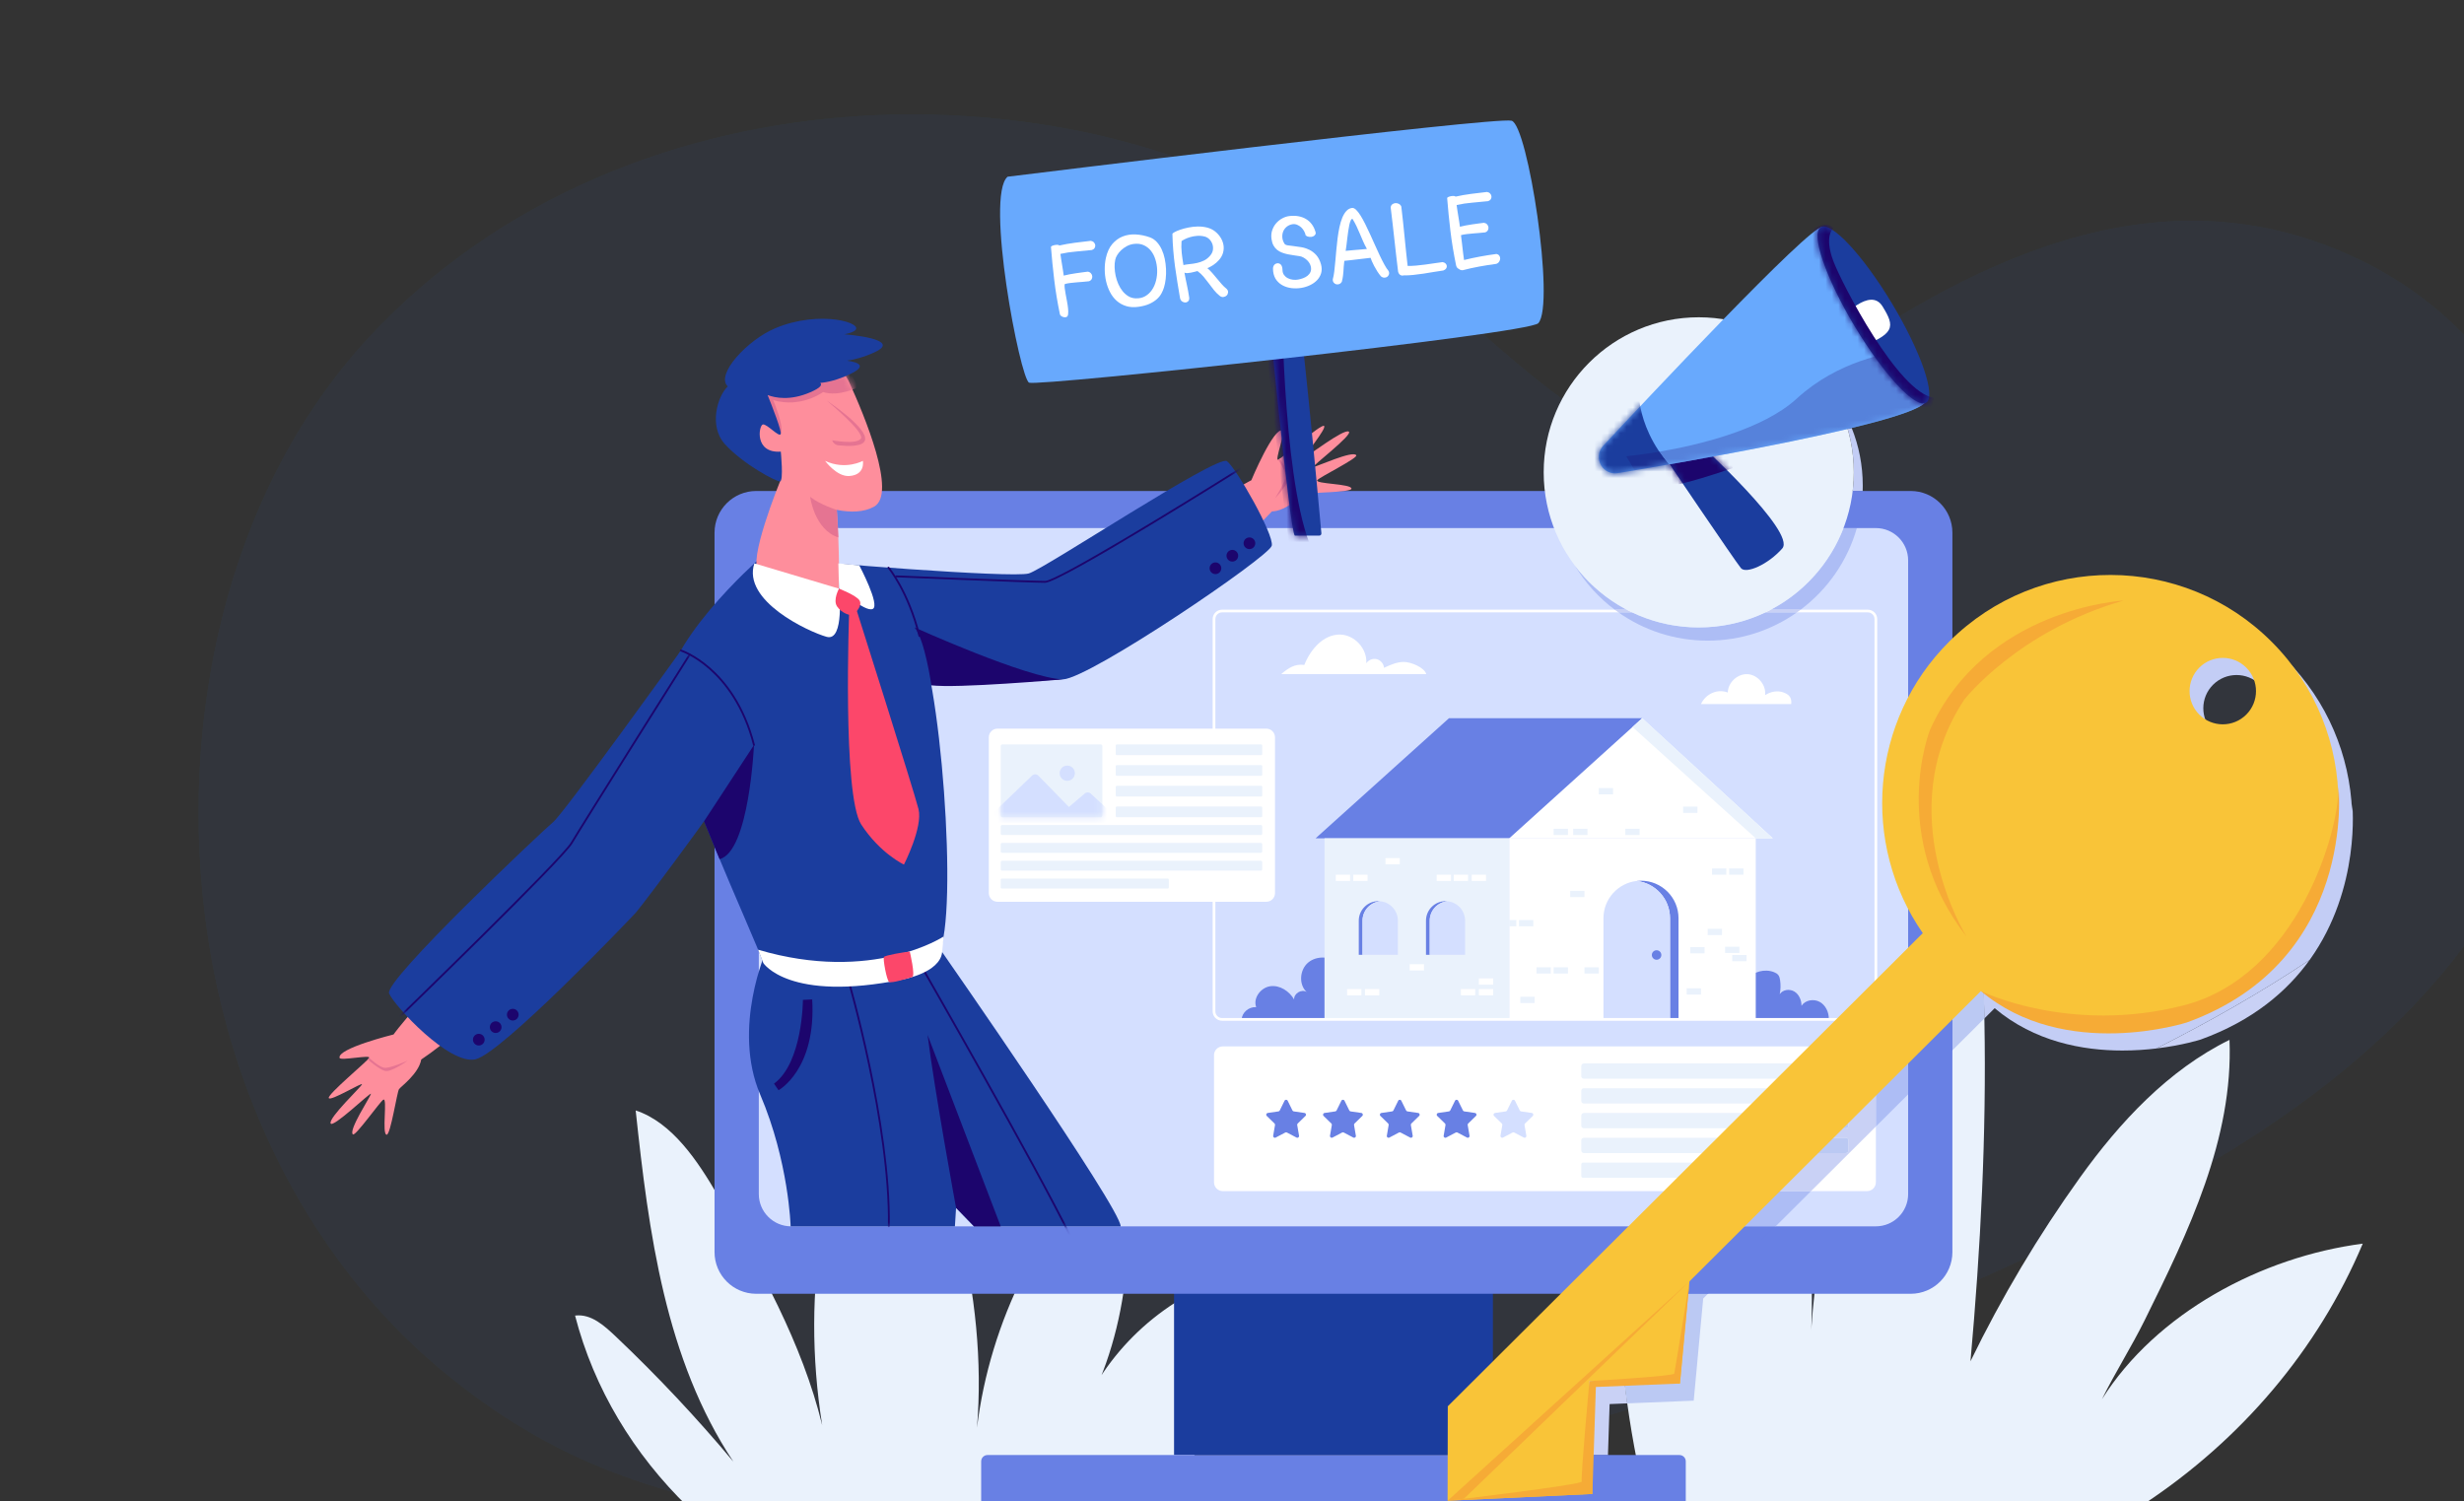 <svg width="384" height="234" viewBox="0 0 384 234" fill="none" xmlns="http://www.w3.org/2000/svg">
<rect x="0" y="0" width="384" height="234" fill="#333333" stroke="none"/>
<g clip-path="url(#clip0_3426_135087)">
<g opacity="0.05">
<path d="M134.815 18.04C105.862 19.659 77.594 30.925 57.517 52.561C32.548 79.466 26.057 121.397 34.398 156.206C39.623 178.011 51.013 198.478 68.239 213.048C75.865 219.498 84.408 224.948 93.682 228.702C130.966 243.797 177.635 237.917 215.801 229.538C249.281 222.187 282.055 211.494 313.224 197.196C342.376 183.824 371.982 167.917 389.256 139.722C410.292 105.387 404.332 54.755 363.453 38.607C332.751 26.479 303.645 42.766 279.232 60.532C274.624 63.887 269.992 67.502 264.49 68.993C250.03 72.913 232.148 51.408 221.157 43.962C205.119 33.1 187.636 24.412 168.555 20.508C157.501 18.247 146.106 17.41 134.815 18.04Z" fill="#10C4D2"/>
<path d="M134.815 18.04C105.862 19.659 77.594 30.925 57.517 52.561C32.548 79.466 26.057 121.397 34.398 156.206C39.623 178.011 51.013 198.478 68.239 213.048C75.865 219.498 84.408 224.948 93.682 228.702C130.966 243.797 177.635 237.917 215.801 229.538C249.281 222.187 282.055 211.494 313.224 197.196C342.376 183.824 371.982 167.917 389.256 139.722C410.292 105.387 404.332 54.755 363.453 38.607C332.751 26.479 303.645 42.766 279.232 60.532C274.624 63.887 269.992 67.502 264.49 68.993C250.03 72.913 232.148 51.408 221.157 43.962C205.119 33.1 187.636 24.412 168.555 20.508C157.501 18.247 146.106 17.41 134.815 18.04Z" fill="#196CCD"/>
<path d="M134.815 18.04C105.862 19.659 77.594 30.925 57.517 52.561C32.548 79.466 26.057 121.397 34.398 156.206C39.623 178.011 51.013 198.478 68.239 213.048C75.865 219.498 84.408 224.948 93.682 228.702C130.966 243.797 177.635 237.917 215.801 229.538C249.281 222.187 282.055 211.494 313.224 197.196C342.376 183.824 371.982 167.917 389.256 139.722C410.292 105.387 404.332 54.755 363.453 38.607C332.751 26.479 303.645 42.766 279.232 60.532C274.624 63.887 269.992 67.502 264.49 68.993C250.03 72.913 232.148 51.408 221.157 43.962C205.119 33.1 187.636 24.412 168.555 20.508C157.501 18.247 146.106 17.41 134.815 18.04Z" fill="#1059E7"/>
</g>
<path d="M107.222 234.855C98.765 226.628 92.574 216.458 89.619 205.035C92.143 204.72 94.194 206.617 96.04 208.368C102.494 214.49 108.594 220.985 114.298 227.811C103.68 211.825 101.101 192.149 99.068 173.065C104.757 174.927 108.778 181.012 111.788 186.186C118.427 197.6 125 209.283 128.133 222.11C124.743 200.834 128.354 180.736 138.015 161.479C147.76 179.778 153.966 201.851 152.258 222.512C154.284 206 162.212 189.916 174.437 178.634C177.505 193.076 175.431 210.065 167.526 222.534C171.521 211.609 179.932 203.26 190.824 199.178C191.823 210.522 188.692 226.513 180.939 234.855H107.222Z" fill="#EAF2FC"/>
<path d="M256.588 234.373H334.169C349.206 224.419 361.218 210.443 368.22 193.825C352.467 195.867 336.027 204.632 327.57 218.081C329.702 213.777 332.116 210.036 334.248 205.733C341.075 191.955 348.07 177.43 347.454 162.066C337.919 166.748 330.349 174.882 324.157 183.514C317.669 192.555 311.953 202.15 307.087 212.158C308.668 194.516 309.588 176.845 309.259 159.135C309.147 153.106 308.907 146.976 306.978 141.262C291.645 161.079 282.858 186.196 282.092 211.24C283.547 188.114 279.239 165.583 269.292 144.654C266.037 150.28 262.72 157.026 259.988 162.924C249.892 184.725 250.908 211.029 256.588 234.373Z" fill="#EAF2FC"/>
<path d="M182.969 226.77H232.662V191.127H182.969V226.77Z" fill="#1B3D9E"/>
<path d="M297.766 201.639H117.861C114.269 201.639 111.356 198.727 111.356 195.134V83.025C111.356 79.433 114.269 76.52 117.861 76.52H297.766C301.359 76.52 304.271 79.433 304.271 83.025V195.134C304.271 198.727 301.359 201.639 297.766 201.639Z" fill="#6880E4"/>
<path d="M292.339 191.125H123.288C120.508 191.125 118.255 188.871 118.255 186.091V87.335C118.255 84.555 120.508 82.301 123.288 82.301H292.339C295.119 82.301 297.372 84.555 297.372 87.335V186.091C297.372 188.871 295.119 191.125 292.339 191.125Z" fill="#D4DFFF"/>
<path d="M261.736 234.855H153.892C153.35 234.855 152.91 234.416 152.91 233.873V227.751C152.91 227.209 153.35 226.769 153.892 226.769H261.736C262.278 226.769 262.718 227.209 262.718 227.751V233.873C262.718 234.416 262.278 234.855 261.736 234.855Z" fill="#6880E4"/>
<path d="M290.971 185.637H190.566C189.81 185.637 189.196 185.023 189.196 184.267V164.455C189.196 163.697 189.81 163.084 190.566 163.084H290.971C291.729 163.084 292.342 163.697 292.342 164.455V184.267C292.342 185.023 291.729 185.637 290.971 185.637Z" fill="white"/>
<path d="M279.15 109.73H265.088C265.81 108.148 267.645 107.297 269.267 107.93C269.296 106.351 270.816 104.961 272.391 105.073C273.966 105.185 275.274 106.777 275.08 108.343C275.911 107.791 276.996 107.571 277.934 107.915C278.871 108.261 279.247 108.737 279.15 109.73Z" fill="white"/>
<path d="M222.275 105.066H199.654C200.822 104.093 201.765 103.442 203.272 103.63C204.222 101.219 206.243 98.867 208.833 98.897C211.098 98.924 213.1 101.112 212.927 103.371C213.268 102.847 213.957 102.578 214.561 102.733C215.167 102.888 215.643 103.454 215.692 104.076C216.677 103.623 217.704 103.16 218.789 103.164C219.875 103.169 221.997 104.018 222.275 105.066Z" fill="white"/>
<path d="M287.662 168.123H246.833C246.611 168.123 246.434 167.944 246.434 167.724V166.137C246.434 165.917 246.611 165.738 246.833 165.738H287.662C287.882 165.738 288.062 165.917 288.062 166.137V167.724C288.062 167.944 287.882 168.123 287.662 168.123Z" fill="#EAF2FC"/>
<path d="M287.662 171.984H246.833C246.611 171.984 246.434 171.806 246.434 171.585V169.998C246.434 169.778 246.611 169.6 246.833 169.6H287.662C287.882 169.6 288.062 169.778 288.062 169.998V171.585C288.062 171.806 287.882 171.984 287.662 171.984Z" fill="#EAF2FC"/>
<path d="M287.662 175.844H246.833C246.611 175.844 246.434 175.666 246.434 175.446V173.859C246.434 173.638 246.611 173.46 246.833 173.46H287.662C287.882 173.46 288.062 173.638 288.062 173.859V175.446C288.062 175.666 287.882 175.844 287.662 175.844Z" fill="#EAF2FC"/>
<path d="M287.662 179.707H246.833C246.611 179.707 246.434 179.528 246.434 179.308V177.721C246.434 177.501 246.611 177.322 246.833 177.322H287.662C287.882 177.322 288.062 177.501 288.062 177.721V179.308C288.062 179.528 287.882 179.707 287.662 179.707Z" fill="#EAF2FC"/>
<path d="M266.966 183.566H246.716C246.559 183.566 246.434 183.441 246.434 183.284V181.463C246.434 181.308 246.559 181.183 246.716 181.183H266.966C267.122 181.183 267.248 181.308 267.248 181.463V183.284C267.248 183.441 267.122 183.566 266.966 183.566Z" fill="#EAF2FC"/>
<path d="M200.675 171.547L201.424 173.066C201.463 173.145 201.54 173.2 201.628 173.213L203.303 173.456C203.524 173.49 203.613 173.762 203.453 173.918L202.24 175.1C202.176 175.162 202.147 175.25 202.163 175.338L202.45 177.008C202.487 177.228 202.256 177.397 202.058 177.293L200.558 176.504C200.48 176.462 200.386 176.462 200.307 176.504L198.808 177.293C198.611 177.397 198.379 177.228 198.417 177.008L198.703 175.338C198.718 175.25 198.689 175.162 198.625 175.1L197.413 173.918C197.253 173.762 197.341 173.49 197.562 173.456L199.239 173.213C199.325 173.2 199.402 173.145 199.441 173.066L200.19 171.547C200.29 171.346 200.576 171.346 200.675 171.547Z" fill="#6880E4"/>
<path d="M209.532 171.547L210.281 173.066C210.32 173.145 210.397 173.2 210.483 173.213L212.16 173.456C212.381 173.49 212.469 173.762 212.309 173.918L211.097 175.1C211.033 175.162 211.004 175.25 211.019 175.338L211.305 177.008C211.343 177.228 211.111 177.397 210.914 177.293L209.415 176.504C209.336 176.462 209.242 176.462 209.164 176.504L207.664 177.293C207.466 177.397 207.235 177.228 207.272 177.008L207.559 175.338C207.575 175.25 207.546 175.162 207.482 175.1L206.269 173.918C206.109 173.762 206.198 173.49 206.419 173.456L208.094 173.213C208.182 173.2 208.259 173.145 208.298 173.066L209.047 171.547C209.147 171.346 209.432 171.346 209.532 171.547Z" fill="#6880E4"/>
<path d="M218.387 171.547L219.137 173.066C219.177 173.145 219.252 173.2 219.34 173.213L221.016 173.456C221.238 173.49 221.326 173.762 221.165 173.918L219.953 175.1C219.89 175.162 219.861 175.25 219.875 175.338L220.162 177.008C220.199 177.228 219.968 177.397 219.77 177.293L218.271 176.504C218.193 176.462 218.099 176.462 218.019 176.504L216.521 177.293C216.323 177.397 216.091 177.228 216.129 177.008L216.415 175.338C216.431 175.25 216.401 175.162 216.337 175.1L215.125 173.918C214.965 173.762 215.053 173.49 215.274 173.456L216.95 173.213C217.039 173.2 217.114 173.145 217.154 173.066L217.904 171.547C218.002 171.346 218.288 171.346 218.387 171.547Z" fill="#6880E4"/>
<path d="M227.243 171.547L227.992 173.066C228.032 173.145 228.108 173.2 228.196 173.213L229.871 173.456C230.093 173.49 230.182 173.762 230.022 173.918L228.808 175.1C228.745 175.162 228.716 175.25 228.732 175.338L229.018 177.008C229.056 177.228 228.824 177.397 228.626 177.293L227.127 176.504C227.048 176.462 226.954 176.462 226.876 176.504L225.377 177.293C225.179 177.397 224.948 177.228 224.985 177.008L225.272 175.338C225.286 175.25 225.257 175.162 225.194 175.1L223.982 173.918C223.821 173.762 223.909 173.49 224.131 173.456L225.807 173.213C225.895 173.2 225.97 173.145 226.009 173.066L226.76 171.547C226.858 171.346 227.145 171.346 227.243 171.547Z" fill="#6880E4"/>
<path d="M236.099 171.547L236.848 173.066C236.887 173.145 236.964 173.2 237.051 173.213L238.727 173.456C238.949 173.49 239.037 173.762 238.878 173.918L237.664 175.1C237.6 175.162 237.572 175.25 237.586 175.338L237.872 177.008C237.911 177.228 237.68 177.397 237.482 177.293L235.982 176.504C235.904 176.462 235.81 176.462 235.732 176.504L234.232 177.293C234.034 177.397 233.802 177.228 233.841 177.008L234.128 175.338C234.142 175.25 234.113 175.162 234.049 175.1L232.836 173.918C232.677 173.762 232.765 173.49 232.986 173.456L234.663 173.213C234.75 173.2 234.826 173.145 234.865 173.066L235.615 171.547C235.714 171.346 235.999 171.346 236.099 171.547Z" fill="#D4DFFF"/>
<path d="M209.21 158.9H193.496C193.568 157.766 194.633 156.897 195.768 156.961C195.249 155.55 196.483 153.907 197.973 153.704C199.463 153.503 200.936 154.474 201.684 155.777C201.608 154.84 202.843 154.096 203.636 154.604C202.363 153.435 202.541 151.14 203.861 150.024C205.182 148.911 207.295 149.013 208.647 150.089L209.21 158.9Z" fill="#6880E4"/>
<path d="M272.269 152.626C273.241 151.418 275.024 150.944 276.467 151.511C276.719 151.609 276.967 151.742 277.133 151.955C277.308 152.179 277.374 152.47 277.416 152.75C277.526 153.476 277.507 154.223 277.361 154.942C277.83 154.22 278.925 154.085 279.657 154.54C280.387 154.994 280.758 155.894 280.752 156.754C281.329 155.857 282.658 155.63 283.591 156.147C284.524 156.662 285.035 157.771 285.009 158.836H270.811C270.877 156.785 270.983 154.226 272.269 152.626Z" fill="#6880E4"/>
<path d="M255.921 111.932L235.198 130.65H276.278L255.921 111.932Z" fill="white"/>
<path d="M255.921 111.932H225.817L205.03 130.65H235.198L255.921 111.932Z" fill="#6880E4"/>
<path d="M251.196 130.651H235.198V158.873H273.624V130.651H251.196Z" fill="white"/>
<path d="M235.198 130.649V158.871H206.417V130.649H235.198Z" fill="#EAF2FC"/>
<path d="M255.739 137.26C255.513 137.26 255.294 137.275 255.075 137.299C257.993 137.629 260.262 140.104 260.262 143.111V158.873H261.588V143.111C261.588 139.88 258.97 137.26 255.739 137.26Z" fill="#6880E4"/>
<path d="M255.075 137.297C252.156 137.627 249.888 140.102 249.888 143.11V158.871H260.261V143.11C260.261 140.102 257.992 137.627 255.075 137.297Z" fill="#D4DFFF"/>
<path d="M215.097 140.461C215 140.452 214.903 140.446 214.804 140.446C213.121 140.446 211.757 141.812 211.757 143.495V148.809H212.34V143.495C212.34 141.91 213.55 140.608 215.097 140.461Z" fill="#6880E4"/>
<path d="M215.097 140.461C213.55 140.608 212.34 141.91 212.34 143.495V148.809H217.852V143.495C217.852 141.91 216.643 140.608 215.097 140.461Z" fill="#D4DFFF"/>
<path d="M225.571 140.461C225.474 140.452 225.377 140.446 225.279 140.446C223.595 140.446 222.231 141.812 222.231 143.495V148.809H222.814V143.495C222.814 141.91 224.025 140.608 225.571 140.461Z" fill="#6880E4"/>
<path d="M225.571 140.461C224.025 140.608 222.814 141.91 222.814 143.495V148.809H228.327V143.495C228.327 141.91 227.118 140.608 225.571 140.461Z" fill="#D4DFFF"/>
<path d="M273.624 130.65L254.411 113.298L255.921 111.932L276.278 130.65H273.624Z" fill="#EAF2FC"/>
<path d="M258.912 148.837C258.912 149.247 258.581 149.578 258.171 149.578C257.762 149.578 257.431 149.247 257.431 148.837C257.431 148.428 257.762 148.097 258.171 148.097C258.581 148.097 258.912 148.428 258.912 148.837Z" fill="#6880E4"/>
<path d="M212.165 155.125H209.938V154.15H212.165V155.125Z" fill="white"/>
<path d="M214.957 155.125H212.729V154.15H214.957V155.125Z" fill="white"/>
<path d="M221.922 151.244H219.694V150.271H221.922V151.244Z" fill="white"/>
<path d="M231.589 137.299H229.361V136.324H231.589V137.299Z" fill="white"/>
<path d="M241.682 151.73H239.454V150.755H241.682V151.73Z" fill="#EAF2FC"/>
<path d="M244.352 151.73H242.124V150.755H244.352V151.73Z" fill="#EAF2FC"/>
<path d="M239.161 156.324H236.934V155.349H239.161V156.324Z" fill="#EAF2FC"/>
<path d="M246.932 139.814H244.706V138.841H246.932V139.814Z" fill="#EAF2FC"/>
<path d="M238.956 144.365H236.729V143.392H238.956V144.365Z" fill="#EAF2FC"/>
<path d="M236.312 144.365H235.198V143.392H236.312V144.365Z" fill="#EAF2FC"/>
<path d="M269.035 136.324H266.809V135.351H269.035V136.324Z" fill="#EAF2FC"/>
<path d="M271.708 136.324H269.48V135.351H271.708V136.324Z" fill="#EAF2FC"/>
<path d="M265.647 148.584H263.421V147.61H265.647V148.584Z" fill="#EAF2FC"/>
<path d="M268.361 145.734H266.134V144.761H268.361V145.734Z" fill="#EAF2FC"/>
<path d="M255.525 130.135H253.298V129.161H255.525V130.135Z" fill="#EAF2FC"/>
<path d="M244.352 130.135H242.124V129.161H244.352V130.135Z" fill="#EAF2FC"/>
<path d="M247.4 130.135H245.173V129.161H247.4V130.135Z" fill="#EAF2FC"/>
<path d="M264.535 126.688H262.308V125.714H264.535V126.688Z" fill="#EAF2FC"/>
<path d="M251.386 123.799H249.16V122.825H251.386V123.799Z" fill="#EAF2FC"/>
<path d="M271.073 148.521H268.846V147.548H271.073V148.521Z" fill="#EAF2FC"/>
<path d="M272.186 149.812H269.959V148.838H272.186V149.812Z" fill="#EAF2FC"/>
<path d="M265.088 155.006H262.86V154.031H265.088V155.006Z" fill="#EAF2FC"/>
<path d="M249.159 151.73H246.932V150.755H249.159V151.73Z" fill="#EAF2FC"/>
<path d="M232.704 155.125H230.477V154.15H232.704V155.125Z" fill="white"/>
<path d="M232.704 153.459H230.477V152.484H232.704V153.459Z" fill="white"/>
<path d="M229.901 155.125H227.675V154.15H229.901V155.125Z" fill="white"/>
<path d="M228.788 137.299H226.561V136.324H228.788V137.299Z" fill="white"/>
<path d="M218.145 134.707H215.918V133.734H218.145V134.707Z" fill="white"/>
<path d="M213.127 137.299H210.901V136.324H213.127V137.299Z" fill="white"/>
<path d="M226.128 137.299H223.9V136.324H226.128V137.299Z" fill="white"/>
<path d="M210.404 137.299H208.177V136.324H210.404V137.299Z" fill="white"/>
<path d="M190.451 95.44C189.875 95.44 189.408 95.909 189.408 96.485V157.617C189.408 158.193 189.875 158.662 190.451 158.662H291.087C291.663 158.662 292.131 158.193 292.131 157.617V96.485C292.131 95.909 291.663 95.44 291.087 95.44H190.451ZM291.087 159.084H190.451C189.642 159.084 188.985 158.426 188.985 157.617V96.485C188.985 95.676 189.642 95.018 190.451 95.018H291.087C291.895 95.018 292.554 95.676 292.554 96.485V157.617C292.554 158.426 291.895 159.084 291.087 159.084Z" fill="white"/>
<path d="M197.347 140.543H155.454C154.705 140.543 154.099 139.937 154.099 139.189V114.915C154.099 114.167 154.705 113.559 155.454 113.559H197.347C198.096 113.559 198.702 114.167 198.702 114.915V139.189C198.702 139.937 198.096 140.543 197.347 140.543Z" fill="white"/>
<path d="M171.549 127.363H156.202C156.065 127.363 155.955 127.253 155.955 127.117V116.265C155.955 116.129 156.065 116.019 156.202 116.019H171.549C171.685 116.019 171.795 116.129 171.795 116.265V127.117C171.795 127.253 171.685 127.363 171.549 127.363Z" fill="#EAF2FC"/>
<mask id="mask0_3426_135087" style="mask-type:luminance" maskUnits="userSpaceOnUse" x="155" y="116" width="17" height="12">
<path d="M171.549 127.363H156.202C156.065 127.363 155.955 127.253 155.955 127.117V116.265C155.955 116.129 156.065 116.019 156.202 116.019H171.549C171.685 116.019 171.795 116.129 171.795 116.265V127.117C171.795 127.253 171.685 127.363 171.549 127.363Z" fill="white"/>
</mask>
<g mask="url(#mask0_3426_135087)">
<path d="M154.958 126.534L160.848 120.871C161.121 120.608 161.557 120.615 161.823 120.887L166.586 125.769L169.065 123.657C169.333 123.43 169.727 123.438 169.985 123.677L172.701 126.206V128.227H154.958V126.534Z" fill="#D4DFFF"/>
<path d="M167.513 120.505C167.513 121.161 166.981 121.691 166.326 121.691C165.67 121.691 165.14 121.161 165.14 120.505C165.14 119.85 165.67 119.318 166.326 119.318C166.981 119.318 167.513 119.85 167.513 120.505Z" fill="#D4DFFF"/>
</g>
<path d="M196.545 117.688H174.045C173.954 117.688 173.88 117.614 173.88 117.523V116.185C173.88 116.093 173.954 116.02 174.045 116.02H196.545C196.636 116.02 196.71 116.093 196.71 116.185V117.523C196.71 117.614 196.636 117.688 196.545 117.688Z" fill="#EAF2FC"/>
<path d="M196.545 120.912H174.045C173.954 120.912 173.88 120.838 173.88 120.747V119.409C173.88 119.318 173.954 119.244 174.045 119.244H196.545C196.636 119.244 196.71 119.318 196.71 119.409V120.747C196.71 120.838 196.636 120.912 196.545 120.912Z" fill="#EAF2FC"/>
<path d="M196.545 124.137H174.045C173.954 124.137 173.88 124.063 173.88 123.972V122.634C173.88 122.543 173.954 122.469 174.045 122.469H196.545C196.636 122.469 196.71 122.543 196.71 122.634V123.972C196.71 124.063 196.636 124.137 196.545 124.137Z" fill="#EAF2FC"/>
<path d="M196.545 127.363H174.045C173.954 127.363 173.88 127.289 173.88 127.2V125.862C173.88 125.771 173.954 125.697 174.045 125.697H196.545C196.636 125.697 196.71 125.771 196.71 125.862V127.2C196.71 127.289 196.636 127.363 196.545 127.363Z" fill="#EAF2FC"/>
<path d="M196.5 130.131H156.168C156.051 130.131 155.955 130.037 155.955 129.92V128.799C155.955 128.681 156.051 128.586 156.168 128.586H196.5C196.617 128.586 196.711 128.681 196.711 128.799V129.92C196.711 130.037 196.617 130.131 196.5 130.131Z" fill="#EAF2FC"/>
<path d="M196.5 132.912H156.168C156.051 132.912 155.955 132.817 155.955 132.699V131.578C155.955 131.461 156.051 131.367 156.168 131.367H196.5C196.617 131.367 196.711 131.461 196.711 131.578V132.699C196.711 132.817 196.617 132.912 196.5 132.912Z" fill="#EAF2FC"/>
<path d="M196.5 135.695H156.168C156.051 135.695 155.955 135.6 155.955 135.483V134.362C155.955 134.244 156.051 134.15 156.168 134.15H196.5C196.617 134.15 196.711 134.244 196.711 134.362V135.483C196.711 135.6 196.617 135.695 196.5 135.695Z" fill="#EAF2FC"/>
<path d="M181.988 138.477H156.126C156.032 138.477 155.955 138.4 155.955 138.307V137.102C155.955 137.008 156.032 136.932 156.126 136.932H181.988C182.082 136.932 182.157 137.008 182.157 137.102V138.307C182.157 138.4 182.082 138.477 181.988 138.477Z" fill="#EAF2FC"/>
<path d="M54.993 176.794C54.276 176.156 57.697 170.975 57.811 170.489C57.924 170.003 51.763 175.989 51.518 175.06C51.274 174.131 56.269 169.405 56.409 169.002C56.549 168.597 51.457 171.707 51.236 171.131C51.015 170.554 57.26 165.391 57.534 164.866C57.808 164.342 53.064 165.356 52.925 164.878C52.498 163.409 61.329 161.224 61.329 161.224L61.124 161.51C62.274 159.867 64.553 157.325 64.553 157.325C64.553 157.325 69.696 161.235 69.991 161.58C70.208 161.833 67.393 163.955 65.647 165.128V165.129C65.25 167.347 62.478 169.332 62.181 169.75C61.885 170.169 60.86 176.904 60.257 176.849C59.466 176.778 60.429 170.999 59.741 171.387C59.217 171.684 55.39 177.147 54.993 176.794Z" fill="#FE8E9C"/>
<path d="M57.533 164.867C57.533 164.867 59.054 166.316 59.924 166.419C60.794 166.521 63.543 165.301 63.543 165.301C63.543 165.301 60.951 167.146 60.007 166.906C59.064 166.666 57.318 165.12 57.318 165.12L57.533 164.867Z" fill="#E57492"/>
<path d="M174.649 191.125C174.649 188.3 146.829 148.385 146.829 148.385C146.478 147.643 146.083 147.055 145.639 146.652L119.456 148.045C119.456 148.045 114.024 160.163 118.481 170.61C122.938 181.056 123.216 191.125 123.216 191.125H148.818C148.818 191.125 148.896 190.056 148.998 188.246C150.676 189.994 151.796 191.125 151.796 191.125H174.649Z" fill="#1B3D9E"/>
<mask id="mask1_3426_135087" style="mask-type:luminance" maskUnits="userSpaceOnUse" x="116" y="146" width="59" height="46">
<path d="M174.649 191.125C174.649 188.3 146.829 148.385 146.829 148.385C146.478 147.643 146.083 147.055 145.639 146.652L119.456 148.045C119.456 148.045 114.024 160.163 118.481 170.61C122.938 181.056 123.216 191.125 123.216 191.125H148.818C148.818 191.125 148.896 190.056 148.998 188.246C150.676 189.994 151.796 191.125 151.796 191.125H174.649Z" fill="white"/>
</mask>
<g mask="url(#mask1_3426_135087)">
<path d="M125.128 155.829C125.128 155.829 125.114 165.575 120.627 168.889L121.331 169.912C121.331 169.912 127.218 166.731 126.577 155.761L125.128 155.829Z" fill="#1C056D"/>
<path d="M138.52 191.268H138.518C138.438 191.266 138.374 191.201 138.376 191.121C138.636 175.304 132.073 152.746 132.007 152.52C131.984 152.444 132.028 152.364 132.105 152.341C132.181 152.318 132.262 152.363 132.284 152.439C132.351 152.665 138.926 175.264 138.665 191.126C138.664 191.205 138.599 191.268 138.52 191.268Z" fill="#1C056D"/>
<path d="M166.913 193.027C166.86 193.027 166.808 192.998 166.783 192.946C161.303 181.723 143.706 151.072 143.528 150.764C143.489 150.694 143.512 150.606 143.581 150.565C143.651 150.526 143.739 150.55 143.779 150.619C143.956 150.927 161.557 181.587 167.044 192.819C167.078 192.891 167.048 192.978 166.977 193.013C166.957 193.023 166.935 193.027 166.913 193.027Z" fill="#1C056D"/>
</g>
<path d="M148.998 188.246C148.998 188.246 145.687 170.302 144.553 161.281L155.955 191.125H151.796L148.998 188.246Z" fill="#1C056D"/>
<path d="M211.365 70.952C210.843 70.146 205.202 72.739 204.704 72.778C204.206 72.815 211.06 67.637 210.179 67.253C209.299 66.871 203.868 71.088 203.447 71.165C203.026 71.241 206.875 66.683 206.339 66.377C205.803 66.07 199.749 71.457 199.189 71.648C198.629 71.839 200.355 67.304 199.902 67.093C198.516 66.448 195.012 74.845 195.012 74.845L195.327 74.686C193.528 75.572 190.668 77.438 190.668 77.438C190.668 77.438 193.75 83.116 194.045 83.46C194.262 83.714 196.788 81.254 198.214 79.707C200.466 79.652 202.85 77.214 203.308 76.984C203.767 76.756 210.579 76.767 210.617 76.164C210.668 75.371 204.81 75.444 205.299 74.823C205.67 74.349 211.653 71.399 211.365 70.952Z" fill="#FE8E9C"/>
<path d="M199.189 71.648C199.189 71.648 200.391 73.373 200.359 74.248C200.327 75.123 198.703 77.654 198.703 77.654C198.703 77.654 200.922 75.373 200.828 74.404C200.734 73.435 199.471 71.475 199.471 71.475L199.189 71.648Z" fill="#E57492"/>
<path d="M118.234 87.194C118.234 87.194 102.763 100.761 103.693 109.495C104.622 118.231 117.564 145.929 118.955 150.087C120.01 153.239 143.216 154.285 146.311 148.524C149.408 142.763 146.619 104.107 142.532 97.787C138.443 91.468 130.076 89.426 130.076 89.426L118.234 87.194Z" fill="#1B3D9E"/>
<path d="M124.568 87.192C125.019 87.528 157.762 90.139 160.335 89.371C162.909 88.603 189.744 70.771 191.215 71.873C192.686 72.977 198.567 83.315 198.2 85.04C197.833 86.764 169.893 105.698 165.666 105.882C161.438 106.065 140.024 107.353 138.278 106.616C136.532 105.882 124.568 87.192 124.568 87.192Z" fill="#1B3D9E"/>
<mask id="mask2_3426_135087" style="mask-type:luminance" maskUnits="userSpaceOnUse" x="124" y="71" width="75" height="36">
<path d="M124.568 87.192C125.019 87.528 157.762 90.139 160.335 89.371C162.909 88.603 189.744 70.771 191.215 71.873C192.686 72.977 198.567 83.315 198.2 85.04C197.833 86.764 169.893 105.698 165.666 105.882C161.438 106.065 140.024 107.353 138.278 106.616C136.532 105.882 124.568 87.192 124.568 87.192Z" fill="white"/>
</mask>
<g mask="url(#mask2_3426_135087)">
<path d="M162.863 90.828C160.511 90.828 139.876 89.98 139.668 89.972C139.588 89.969 139.526 89.902 139.529 89.821C139.533 89.742 139.601 89.681 139.68 89.684C139.888 89.691 160.517 90.539 162.863 90.539C164.71 90.539 183.576 78.991 193.295 72.885C193.363 72.842 193.452 72.862 193.494 72.93C193.536 72.998 193.516 73.088 193.449 73.13C192.298 73.853 165.254 90.828 162.863 90.828Z" fill="#1C056D"/>
</g>
<path d="M116.124 61.058C117.197 59.038 122.069 56.017 126.505 55.881C129.005 55.804 131.295 57.281 132.336 59.555C134.694 64.704 139.819 76.95 136.23 78.959C134.631 79.853 132.528 79.888 130.408 79.466C130.737 82.843 130.818 90.676 130.756 91.739C130.668 93.233 120.245 90.527 118.31 89.119C116.376 87.713 121.567 75.024 121.567 75.024C120.163 72.998 114.632 63.867 116.124 61.058Z" fill="#FE8E9C"/>
<mask id="mask3_3426_135087" style="mask-type:luminance" maskUnits="userSpaceOnUse" x="115" y="55" width="23" height="38">
<path d="M116.124 61.058C117.197 59.038 122.069 56.017 126.505 55.881C129.005 55.804 131.295 57.281 132.336 59.555C134.694 64.704 139.819 76.95 136.23 78.959C134.631 79.853 132.528 79.888 130.408 79.466C130.737 82.843 130.818 90.676 130.756 91.739C130.668 93.233 120.245 90.527 118.31 89.119C116.376 87.713 121.567 75.024 121.567 75.024C120.163 72.999 114.632 63.867 116.124 61.058Z" fill="white"/>
</mask>
<g mask="url(#mask3_3426_135087)">
<path d="M133.755 60.348C133.755 60.348 130.702 61.89 128.273 61.103C128.273 61.103 124.866 63.65 120.495 62.354C120.495 62.354 122.316 66.642 121.668 67.647C121.668 67.647 118.23 61.168 118.69 60.609C119.149 60.053 130.873 56.901 131.543 57.065C132.212 57.229 133.755 60.348 133.755 60.348Z" fill="#E57492"/>
</g>
<path d="M134.472 71.826C134.472 71.826 131.778 73.322 128.585 71.826C128.585 71.826 130.401 74.313 132.343 74.187C134.904 74.02 134.472 71.826 134.472 71.826Z" fill="white"/>
<path d="M128.824 62.42C128.824 62.42 134.984 67.491 134.135 68.407C133.286 69.321 129.688 68.618 129.688 68.618C129.833 69.055 130.22 69.363 130.677 69.408C132.001 69.537 134.544 69.684 134.809 68.588C135.276 66.662 128.824 62.42 128.824 62.42Z" fill="#E57492"/>
<path d="M130.408 79.467C130.408 79.467 127.891 78.715 126.256 77.433C126.256 77.433 126.927 82.581 130.652 83.756L130.408 79.467Z" fill="#E57492"/>
<path d="M131.576 52.095C132.2 51.989 132.753 51.829 133.13 51.593C135.022 50.411 127.835 48.19 120.79 51.168C116.513 52.976 111.454 58.367 113.421 60.226C111.846 61.674 110.391 66.394 112.982 69.232C115.88 72.405 120.995 75.087 121.567 75.024C122.139 74.962 121.684 70.385 121.684 70.385C117.517 70.675 118.256 66.3 118.88 66.156C119.505 66.011 121.428 68.223 121.668 67.645C121.853 67.203 120.343 63.346 119.628 61.567C120.811 62.014 123.142 62.489 126.256 61.145C127.895 60.439 128.164 59.977 127.832 59.676C128.993 59.58 130.495 59.222 132.374 58.356C135.169 57.067 133.897 56.478 132.001 56.211C133.215 56.037 134.662 55.654 136.298 54.904C139.78 53.306 135.451 52.444 131.576 52.095Z" fill="#1B3D9E"/>
<path d="M106.121 101.38C106.121 101.38 87.928 126.682 86.222 128.104C84.517 129.526 59.786 152.837 60.639 154.827C61.492 156.816 70.009 166.003 74.087 165.098C78.165 164.191 98.077 143.346 99.109 142.213C100.14 141.081 116.699 119.051 117.506 116.106C118.312 113.159 110.742 102.689 106.121 101.38Z" fill="#1B3D9E"/>
<mask id="mask4_3426_135087" style="mask-type:luminance" maskUnits="userSpaceOnUse" x="60" y="101" width="58" height="65">
<path d="M106.121 101.38C106.121 101.38 87.928 126.682 86.222 128.104C84.517 129.526 59.786 152.837 60.639 154.826C61.492 156.816 70.009 166.003 74.087 165.098C78.165 164.191 98.077 143.346 99.109 142.213C100.14 141.081 116.699 119.051 117.506 116.105C118.312 113.159 110.742 102.689 106.121 101.38Z" fill="white"/>
</mask>
<g mask="url(#mask4_3426_135087)">
<path d="M61.874 159.018C61.836 159.018 61.799 159.003 61.77 158.974C61.715 158.916 61.716 158.824 61.773 158.769C62.03 158.52 87.473 133.848 88.967 131.295C90.472 128.723 107.209 102.174 107.378 101.905C107.421 101.839 107.51 101.817 107.578 101.86C107.645 101.902 107.666 101.992 107.623 102.06C107.454 102.327 90.719 128.873 89.217 131.441C87.703 134.029 63.025 157.959 61.975 158.977C61.947 159.005 61.91 159.018 61.874 159.018Z" fill="#1C056D"/>
</g>
<path d="M109.721 127.998L117.505 116.106C117.505 116.106 116.758 132.766 112.144 133.893L109.721 127.998Z" fill="#1C056D"/>
<path d="M145.147 106.795C145.147 106.795 144.129 99.664 142.532 97.785C142.532 97.785 160.066 105.712 165.666 105.881C165.666 105.881 148.866 107.342 145.147 106.795Z" fill="#1C056D"/>
<path d="M130.756 91.741C130.756 91.741 131.679 100.053 128.825 99.25C125.971 98.447 115.635 93.643 117.564 87.801L130.756 91.741Z" fill="white"/>
<path d="M130.756 91.739C130.756 91.739 134.817 95.477 136.014 94.903C137.211 94.329 133.91 88.111 133.91 88.111L130.653 87.799L130.756 91.739Z" fill="white"/>
<path d="M130.755 91.74C130.755 91.74 129.773 93.495 130.45 94.51C131.128 95.527 132.531 96.059 132.966 95.769C133.402 95.478 134.466 94.334 133.934 93.551C133.402 92.769 130.755 91.74 130.755 91.74Z" fill="#FC476A"/>
<path d="M132.341 95.184C132.341 95.184 131.253 123.967 134.221 128.505C137.188 133.043 140.875 134.744 140.875 134.744C140.875 134.744 143.852 128.93 143.143 126.094C142.434 123.259 133.458 94.964 133.458 94.964L132.341 95.184Z" fill="#FC476A"/>
<path d="M118.955 150.085C118.955 150.085 122.902 156.259 140.661 152.648C140.661 152.648 146.478 151.644 146.83 148.387L147.055 145.955C147.055 145.955 135.966 153.285 118.149 148.014L118.955 150.085Z" fill="white"/>
<path d="M141.783 148.304C141.783 148.304 142.694 152.122 142.158 152.275C141.622 152.428 138.954 153.279 138.568 153.04C138.181 152.801 137.575 149.409 137.754 149.146C137.934 148.883 140.932 148.371 141.783 148.304Z" fill="#FC476A"/>
<path d="M197.418 45.482C197.418 45.482 201.021 83.242 201.804 83.477H205.603C205.797 83.477 205.95 83.31 205.933 83.116C205.577 79.202 202.427 44.699 201.692 44.598C200.913 44.491 197.418 45.482 197.418 45.482Z" fill="#1B3D9E"/>
<mask id="mask5_3426_135087" style="mask-type:luminance" maskUnits="userSpaceOnUse" x="197" y="44" width="9" height="40">
<path d="M197.418 45.482C197.418 45.482 201.021 83.242 201.804 83.477H205.603C205.797 83.477 205.95 83.31 205.933 83.116C205.577 79.202 202.427 44.699 201.692 44.598C200.913 44.491 197.418 45.482 197.418 45.482Z" fill="white"/>
</mask>
<g mask="url(#mask5_3426_135087)">
<path d="M199.767 44.589C199.724 44.696 199.767 73.399 204.066 84.671C204.828 86.667 200.83 84.507 200.83 84.507C200.83 84.507 195.704 45.469 197.418 44.589C199.134 43.709 199.767 44.589 199.767 44.589Z" fill="#1C056D"/>
</g>
<path d="M157.028 27.541C157.028 27.541 233.028 18.146 235.571 18.814C238.115 19.481 242.397 47.467 239.733 50.373C238.179 52.069 161.782 60.265 160.379 59.64C158.974 59.016 153.488 30.547 157.028 27.541Z" fill="#68A9FD"/>
<path d="M166.216 49.398C166.125 49.439 166.024 49.455 165.912 49.447C165.8 49.439 165.694 49.413 165.591 49.369C165.49 49.328 165.4 49.271 165.322 49.203C165.243 49.136 165.195 49.058 165.178 48.972C164.793 47.113 164.498 45.319 164.292 43.593C164.086 41.866 163.916 40.161 163.783 38.477C163.803 38.409 163.883 38.347 164.02 38.293C164.158 38.238 164.305 38.201 164.462 38.178C164.616 38.154 164.757 38.15 164.881 38.164C165.004 38.179 165.069 38.212 165.076 38.263C165.896 38.081 166.711 37.937 167.522 37.833C168.334 37.729 169.16 37.629 169.997 37.534C170.201 37.567 170.363 37.65 170.482 37.778C170.602 37.908 170.671 38.049 170.69 38.202C170.709 38.355 170.677 38.503 170.594 38.646C170.512 38.789 170.372 38.895 170.173 38.964C169.35 39.059 168.526 39.138 167.703 39.203C166.88 39.267 166.064 39.39 165.259 39.571C165.29 39.825 165.329 40.1 165.377 40.394C165.425 40.687 165.473 40.982 165.52 41.279C165.568 41.577 165.614 41.868 165.661 42.154C165.707 42.441 165.746 42.708 165.776 42.955C166.034 42.886 166.325 42.821 166.65 42.759C166.975 42.697 167.307 42.64 167.644 42.592C167.982 42.543 168.313 42.497 168.642 42.452C168.969 42.409 169.264 42.37 169.525 42.338C169.729 42.371 169.89 42.455 170.01 42.588C170.13 42.721 170.201 42.87 170.221 43.034C170.241 43.197 170.211 43.355 170.129 43.505C170.048 43.656 169.907 43.766 169.709 43.834C169.447 43.867 169.152 43.896 168.823 43.922C168.493 43.946 168.156 43.974 167.811 44.001C167.469 44.029 167.133 44.063 166.805 44.102C166.478 44.143 166.189 44.198 165.938 44.266C165.895 44.396 165.891 44.605 165.925 44.888C165.962 45.172 166.012 45.494 166.079 45.856C166.145 46.217 166.216 46.595 166.29 46.988C166.365 47.382 166.419 47.748 166.453 48.083C166.487 48.419 166.489 48.708 166.461 48.953C166.432 49.196 166.351 49.345 166.216 49.398Z" fill="white"/>
<path d="M176.653 38.022C176.276 38.075 175.924 38.191 175.599 38.368C175.273 38.545 174.987 38.751 174.738 38.984C174.489 39.218 174.284 39.467 174.12 39.732C173.957 39.995 173.853 40.241 173.806 40.468C173.725 40.833 173.692 41.233 173.705 41.667C173.718 42.101 173.772 42.538 173.867 42.978C173.961 43.417 174.099 43.844 174.279 44.258C174.46 44.672 174.682 45.042 174.943 45.367C175.205 45.694 175.506 45.959 175.845 46.166C176.184 46.371 176.562 46.481 176.978 46.497C177.55 46.522 178.05 46.41 178.478 46.162C178.905 45.914 179.26 45.58 179.54 45.161C179.822 44.742 180.029 44.264 180.162 43.726C180.295 43.188 180.353 42.642 180.337 42.085C180.32 41.53 180.231 40.987 180.069 40.461C179.909 39.934 179.675 39.477 179.368 39.089C179.061 38.702 178.682 38.407 178.228 38.204C177.774 38.002 177.249 37.941 176.653 38.022ZM172.344 40.205C172.544 39.308 172.874 38.587 173.335 38.042C173.796 37.498 174.337 37.102 174.958 36.856C175.577 36.61 176.254 36.503 176.986 36.539C177.719 36.574 178.455 36.724 179.197 36.988C179.608 37.137 179.967 37.377 180.273 37.708C180.58 38.039 180.838 38.427 181.043 38.871C181.25 39.315 181.407 39.798 181.516 40.32C181.624 40.844 181.691 41.369 181.716 41.899C181.74 42.428 181.726 42.946 181.669 43.451C181.613 43.957 181.522 44.414 181.394 44.821C181.305 45.113 181.176 45.415 181.008 45.728C180.839 46.041 180.606 46.334 180.307 46.607C180.007 46.88 179.628 47.125 179.167 47.342C178.706 47.557 178.137 47.714 177.462 47.812C176.728 47.918 176.077 47.882 175.507 47.704C174.939 47.527 174.446 47.251 174.026 46.878C173.607 46.504 173.261 46.053 172.989 45.525C172.717 44.997 172.512 44.433 172.376 43.833C172.239 43.232 172.169 42.62 172.166 41.995C172.162 41.372 172.221 40.775 172.344 40.205Z" fill="white"/>
<path d="M187.742 36.865C187.353 36.765 186.963 36.73 186.576 36.759C186.188 36.788 185.831 36.851 185.507 36.946C185.183 37.041 184.898 37.151 184.655 37.273C184.411 37.396 184.238 37.497 184.137 37.575C184.088 38.196 184.098 38.811 184.166 39.424C184.234 40.036 184.322 40.665 184.432 41.309C184.756 41.239 185.1 41.187 185.466 41.154C185.831 41.119 186.2 41.062 186.57 40.979C186.94 40.897 187.302 40.769 187.653 40.596C188.005 40.423 188.329 40.159 188.625 39.804C188.857 39.525 188.993 39.227 189.032 38.912C189.069 38.596 189.039 38.3 188.938 38.021C188.837 37.74 188.68 37.496 188.471 37.285C188.259 37.075 188.016 36.934 187.742 36.865ZM186.645 42.266L186.628 42.258L186.611 42.249C186.488 42.279 186.336 42.319 186.153 42.366C185.971 42.415 185.783 42.459 185.592 42.496C185.401 42.535 185.216 42.557 185.035 42.566C184.856 42.573 184.707 42.547 184.588 42.488C184.648 42.849 184.711 43.189 184.781 43.506C184.849 43.823 184.915 44.137 184.979 44.446C185.044 44.756 185.106 45.07 185.167 45.388C185.229 45.705 185.286 46.042 185.336 46.398C185.352 46.639 185.299 46.822 185.177 46.945C185.054 47.066 184.91 47.133 184.74 47.141C184.573 47.151 184.405 47.102 184.24 46.994C184.075 46.884 183.964 46.715 183.906 46.486C183.764 45.638 183.625 44.802 183.486 43.976C183.347 43.15 183.223 42.323 183.113 41.494C183.003 40.665 182.913 39.833 182.844 38.999C182.775 38.166 182.731 37.316 182.714 36.454C182.72 36.386 182.837 36.291 183.065 36.166C183.294 36.042 183.593 35.916 183.962 35.79C184.331 35.663 184.75 35.552 185.223 35.458C185.696 35.362 186.177 35.31 186.668 35.301C187.159 35.293 187.637 35.346 188.106 35.462C188.575 35.578 188.994 35.779 189.362 36.066C189.715 36.349 190.004 36.671 190.229 37.034C190.455 37.399 190.603 37.782 190.671 38.183C190.739 38.585 190.717 38.989 190.604 39.395C190.491 39.8 190.276 40.182 189.958 40.539C189.699 40.83 189.412 41.079 189.103 41.287C188.792 41.495 188.478 41.663 188.161 41.792C188.442 42.031 188.703 42.29 188.945 42.57C189.187 42.852 189.424 43.134 189.66 43.419C189.894 43.706 190.134 43.988 190.378 44.267C190.624 44.548 190.891 44.804 191.177 45.034C191.339 45.207 191.41 45.388 191.39 45.579C191.368 45.77 191.294 45.929 191.165 46.056C191.037 46.182 190.872 46.26 190.672 46.288C190.472 46.317 190.279 46.258 190.091 46.111C189.746 45.835 189.441 45.53 189.174 45.193C188.906 44.856 188.644 44.513 188.387 44.164C188.129 43.816 187.865 43.477 187.591 43.149C187.318 42.819 187.003 42.525 186.645 42.266Z" fill="white"/>
<path d="M204.983 36.056C205.065 36.246 205.065 36.411 204.983 36.55C204.899 36.689 204.776 36.791 204.61 36.856C204.445 36.922 204.257 36.942 204.047 36.92C203.837 36.898 203.651 36.823 203.487 36.696C203.444 36.472 203.361 36.247 203.237 36.022C203.114 35.797 202.959 35.599 202.777 35.43C202.593 35.261 202.385 35.128 202.151 35.031C201.916 34.934 201.676 34.905 201.43 34.943C201.089 34.999 200.795 35.126 200.545 35.323C200.296 35.52 200.113 35.761 199.991 36.045C199.871 36.33 199.822 36.641 199.841 36.979C199.861 37.316 199.972 37.651 200.175 37.98C200.25 38.111 200.422 38.197 200.69 38.238C200.956 38.278 201.274 38.319 201.642 38.359C202.008 38.398 202.402 38.455 202.826 38.529C203.249 38.602 203.659 38.737 204.056 38.931C204.454 39.126 204.812 39.402 205.135 39.758C205.454 40.114 205.7 40.591 205.871 41.192C206.007 41.7 206.014 42.161 205.891 42.575C205.768 42.988 205.557 43.353 205.256 43.668C204.954 43.982 204.588 44.242 204.154 44.446C203.722 44.652 203.262 44.794 202.777 44.872C202.291 44.95 201.805 44.963 201.318 44.908C200.83 44.853 200.385 44.726 199.978 44.523C199.573 44.322 199.23 44.041 198.948 43.681C198.668 43.32 198.491 42.874 198.418 42.343C198.4 42.199 198.39 42.057 198.389 41.921C198.386 41.783 198.403 41.657 198.441 41.542C198.478 41.426 198.541 41.325 198.626 41.237C198.711 41.148 198.831 41.083 198.989 41.043C199.134 41.017 199.261 41.027 199.371 41.073C199.479 41.119 199.57 41.187 199.646 41.277C199.719 41.368 199.773 41.48 199.808 41.613C199.842 41.744 199.863 41.888 199.867 42.042C199.87 42.368 199.949 42.637 200.106 42.851C200.26 43.063 200.457 43.233 200.694 43.354C200.93 43.477 201.192 43.555 201.477 43.59C201.762 43.626 202.035 43.619 202.295 43.573C202.556 43.526 202.816 43.456 203.078 43.36C203.34 43.265 203.571 43.136 203.774 42.974C203.975 42.813 204.128 42.615 204.232 42.381C204.336 42.145 204.354 41.866 204.284 41.542C204.248 41.37 204.176 41.193 204.069 41.014C203.962 40.836 203.83 40.672 203.671 40.526C203.512 40.379 203.338 40.252 203.147 40.142C202.956 40.032 202.758 39.961 202.554 39.926C202.253 39.874 201.94 39.828 201.617 39.787C201.295 39.745 200.979 39.692 200.673 39.627C200.364 39.56 200.071 39.475 199.792 39.369C199.513 39.264 199.261 39.12 199.035 38.941C198.81 38.761 198.622 38.536 198.47 38.263C198.318 37.989 198.214 37.654 198.156 37.253C198.089 36.767 198.124 36.315 198.261 35.899C198.399 35.482 198.603 35.118 198.875 34.802C199.145 34.488 199.462 34.234 199.822 34.037C200.182 33.842 200.548 33.72 200.918 33.674C201.429 33.612 201.903 33.62 202.342 33.699C202.78 33.778 203.175 33.921 203.525 34.13C203.876 34.338 204.176 34.606 204.423 34.934C204.67 35.261 204.857 35.636 204.983 36.056Z" fill="white"/>
<path d="M210.786 34.12C210.68 34.103 210.586 34.181 210.504 34.355C210.421 34.527 210.349 34.758 210.285 35.046C210.22 35.335 210.164 35.664 210.113 36.033C210.063 36.401 210.013 36.773 209.967 37.148C209.921 37.524 209.879 37.881 209.84 38.223C209.799 38.564 209.759 38.856 209.714 39.098C210.028 39.066 210.319 39.039 210.586 39.013C210.852 38.986 211.116 38.963 211.375 38.943C211.635 38.921 211.898 38.9 212.166 38.878C212.432 38.856 212.72 38.83 213.026 38.8C212.798 38.392 212.6 37.993 212.429 37.604C212.26 37.215 212.093 36.827 211.931 36.441C211.769 36.054 211.597 35.668 211.418 35.283C211.237 34.9 211.026 34.512 210.786 34.12ZM207.709 43.514C207.802 43.192 207.879 42.792 207.938 42.316C207.997 41.839 208.052 41.317 208.1 40.75C208.148 40.181 208.201 39.588 208.258 38.966C208.314 38.347 208.38 37.734 208.457 37.129C208.534 36.525 208.631 35.947 208.748 35.398C208.865 34.846 209.011 34.358 209.188 33.929C209.364 33.501 209.577 33.151 209.824 32.881C210.071 32.61 210.366 32.454 210.708 32.41C210.904 32.387 211.114 32.481 211.337 32.694C211.558 32.907 211.787 33.2 212.021 33.574C212.255 33.948 212.498 34.385 212.749 34.887C212.999 35.389 213.251 35.916 213.504 36.468C213.757 37.021 214.011 37.585 214.266 38.159C214.522 38.733 214.772 39.28 215.017 39.797C215.263 40.313 215.501 40.786 215.736 41.216C215.97 41.645 216.195 41.991 216.412 42.251C216.495 42.441 216.508 42.616 216.454 42.773C216.399 42.931 216.31 43.056 216.184 43.145C216.058 43.235 215.906 43.277 215.728 43.273C215.55 43.27 215.38 43.203 215.216 43.076C215.008 42.828 214.813 42.561 214.629 42.272C214.447 41.985 214.285 41.705 214.144 41.434C214.003 41.163 213.886 40.918 213.792 40.696C213.699 40.475 213.632 40.304 213.596 40.183C213.232 40.228 212.882 40.268 212.546 40.306C212.212 40.343 211.879 40.382 211.552 40.423C211.224 40.463 210.894 40.502 210.563 40.54C210.232 40.576 209.879 40.615 209.507 40.653C209.461 40.999 209.431 41.301 209.413 41.557C209.397 41.815 209.381 42.062 209.367 42.3C209.352 42.539 209.326 42.787 209.292 43.041C209.257 43.297 209.198 43.592 209.112 43.928C209.002 44.104 208.862 44.221 208.696 44.279C208.529 44.337 208.372 44.343 208.221 44.3C208.072 44.255 207.945 44.165 207.84 44.031C207.734 43.896 207.691 43.724 207.709 43.514Z" fill="white"/>
<path d="M216.73 32.335C216.748 32.125 216.829 31.964 216.969 31.85C217.111 31.737 217.273 31.672 217.455 31.658C217.639 31.642 217.818 31.679 217.996 31.768C218.173 31.857 218.303 31.996 218.385 32.186C218.486 33.002 218.576 33.788 218.654 34.548C218.734 35.307 218.81 36.059 218.884 36.809C218.958 37.557 219.035 38.313 219.113 39.075C219.192 39.838 219.279 40.628 219.372 41.445C219.787 41.452 220.226 41.435 220.691 41.393C221.155 41.349 221.625 41.297 222.101 41.235C222.578 41.173 223.046 41.105 223.507 41.034C223.967 40.962 224.405 40.901 224.82 40.85C225.024 40.884 225.18 40.959 225.292 41.075C225.402 41.19 225.464 41.318 225.477 41.456C225.49 41.595 225.451 41.73 225.36 41.859C225.269 41.989 225.124 42.087 224.926 42.157C224.467 42.213 223.974 42.288 223.446 42.384C222.918 42.478 222.382 42.566 221.838 42.648C221.294 42.73 220.757 42.797 220.228 42.852C219.699 42.906 219.204 42.929 218.745 42.919C218.582 42.975 218.416 42.958 218.245 42.864C218.074 42.77 217.954 42.595 217.886 42.337C217.781 41.478 217.679 40.635 217.585 39.807C217.49 38.98 217.399 38.157 217.308 37.335C217.218 36.515 217.125 35.692 217.031 34.865C216.936 34.037 216.836 33.194 216.73 32.335Z" fill="white"/>
<path d="M227.938 42.117C227.693 42.117 227.504 42.052 227.369 41.92C227.268 41.881 227.177 41.818 227.096 41.728C227.015 41.637 226.957 41.514 226.922 41.355C226.539 39.496 226.244 37.702 226.037 35.977C225.832 34.249 225.662 32.544 225.529 30.86C225.55 30.792 225.629 30.73 225.767 30.677C225.904 30.622 226.05 30.584 226.206 30.561C226.362 30.538 226.503 30.533 226.627 30.548C226.75 30.562 226.815 30.596 226.821 30.646C227.641 30.464 228.457 30.321 229.268 30.216C230.08 30.112 230.904 30.012 231.743 29.917C231.947 29.95 232.108 30.033 232.228 30.162C232.348 30.292 232.416 30.432 232.435 30.585C232.453 30.739 232.423 30.886 232.34 31.029C232.258 31.173 232.118 31.278 231.92 31.348C231.095 31.442 230.272 31.521 229.449 31.585C228.625 31.65 227.81 31.773 227.005 31.954C227.036 32.208 227.076 32.482 227.123 32.777C227.171 33.069 227.217 33.366 227.265 33.662C227.313 33.96 227.36 34.251 227.407 34.537C227.453 34.824 227.492 35.091 227.522 35.339C227.78 35.269 228.071 35.204 228.396 35.142C228.722 35.08 229.053 35.023 229.39 34.974C229.728 34.926 230.059 34.879 230.386 34.835C230.715 34.79 231.008 34.753 231.272 34.721C231.474 34.754 231.636 34.838 231.756 34.971C231.876 35.104 231.947 35.252 231.967 35.417C231.988 35.58 231.956 35.738 231.875 35.888C231.794 36.039 231.653 36.147 231.455 36.217C231.193 36.248 230.898 36.279 230.569 36.303C230.239 36.33 229.902 36.357 229.558 36.385C229.213 36.412 228.878 36.445 228.551 36.486C228.223 36.526 227.935 36.581 227.684 36.649C227.729 37.012 227.77 37.349 227.809 37.659C227.846 37.968 227.883 38.272 227.916 38.572C227.949 38.871 227.984 39.176 228.023 39.49C228.062 39.803 228.108 40.148 228.162 40.526C228.979 40.322 229.815 40.141 230.667 39.983C231.52 39.827 232.365 39.693 233.201 39.583C233.405 39.618 233.555 39.704 233.654 39.843C233.752 39.982 233.8 40.135 233.794 40.302C233.788 40.47 233.735 40.632 233.632 40.788C233.529 40.944 233.379 41.058 233.181 41.126C232.293 41.243 231.415 41.381 230.543 41.54C229.672 41.699 228.804 41.892 227.938 42.117Z" fill="white"/>
<path d="M117.505 116.248C117.44 116.248 117.382 116.205 117.365 116.14C115.785 109.964 112.8 106.319 110.574 104.346C108.162 102.209 106.096 101.524 106.076 101.516C106 101.492 105.958 101.411 105.983 101.334C106.007 101.259 106.089 101.217 106.165 101.242C106.251 101.269 108.298 101.947 110.754 104.119C113.014 106.118 116.045 109.814 117.645 116.069C117.665 116.145 117.618 116.225 117.541 116.244L117.505 116.248Z" fill="#1C056D"/>
<path d="M143.285 99.26C143.22 99.26 143.161 99.216 143.144 99.15C141.406 92.202 138.385 88.594 138.355 88.558C138.303 88.498 138.31 88.406 138.371 88.354C138.432 88.304 138.523 88.311 138.575 88.372C138.606 88.408 141.669 92.062 143.425 99.08C143.444 99.157 143.398 99.237 143.32 99.255L143.285 99.26Z" fill="#1C056D"/>
<path d="M75.528 162.032C75.528 162.535 75.121 162.943 74.617 162.943C74.114 162.943 73.706 162.535 73.706 162.032C73.706 161.529 74.114 161.121 74.617 161.121C75.121 161.121 75.528 161.529 75.528 162.032Z" fill="#1C056D"/>
<path d="M78.161 160.079C78.161 160.582 77.753 160.99 77.25 160.99C76.747 160.99 76.339 160.582 76.339 160.079C76.339 159.577 76.747 159.169 77.25 159.169C77.753 159.169 78.161 159.577 78.161 160.079Z" fill="#1C056D"/>
<path d="M80.825 158.138C80.825 158.639 80.417 159.049 79.914 159.049C79.411 159.049 79.003 158.639 79.003 158.138C79.003 157.634 79.411 157.226 79.914 157.226C80.417 157.226 80.825 157.634 80.825 158.138Z" fill="#1C056D"/>
<path d="M190.332 88.563C190.332 89.067 189.924 89.475 189.421 89.475C188.918 89.475 188.51 89.067 188.51 88.563C188.51 88.06 188.918 87.652 189.421 87.652C189.924 87.652 190.332 88.06 190.332 88.563Z" fill="#1C056D"/>
<path d="M192.964 86.61C192.964 87.114 192.556 87.522 192.053 87.522C191.549 87.522 191.142 87.114 191.142 86.61C191.142 86.107 191.549 85.699 192.053 85.699C192.556 85.699 192.964 86.107 192.964 86.61Z" fill="#1C056D"/>
<path d="M195.628 84.667C195.628 85.17 195.22 85.578 194.717 85.578C194.214 85.578 193.806 85.17 193.806 84.667C193.806 84.165 194.214 83.757 194.717 83.757C195.22 83.757 195.628 84.165 195.628 84.667Z" fill="#1C056D"/>
<path d="M227.742 236.559L227.745 234.855H250.327L250.306 235.501L227.742 236.559ZM250.591 226.768H227.761H232.661V216.969L248.05 201.638H252.34C252.376 207.34 252.823 213.064 253.6 218.717L250.85 218.828L250.591 226.768ZM336.066 163.404C344.283 159.231 352.341 154.704 359.95 149.6C356.419 154.519 351.067 159.077 342.977 162.011C342.977 162.011 340.213 162.906 336.066 163.404Z" fill="#C9D1F5"/>
<path d="M330.77 163.727C324.569 163.727 317.055 162.349 310.856 157.129L309.252 158.727C309.136 152.83 308.862 146.847 306.978 141.262C306.052 142.458 305.149 143.675 304.271 144.908V104.412C304.802 103.809 305.355 103.219 305.932 102.645C312.872 95.732 321.948 92.277 331.026 92.277C340.147 92.277 349.271 95.768 356.218 102.743C362.768 109.318 366.21 117.815 366.553 126.411C366.579 125.995 366.591 125.612 366.583 125.267C366.583 125.267 368.005 138.376 359.95 149.601C352.342 154.706 344.284 159.232 336.067 163.405C334.479 163.595 332.688 163.727 330.77 163.727ZM348.551 105.204C347.229 105.204 345.907 105.707 344.897 106.712C342.871 108.73 342.865 112.008 344.883 114.035C345.894 115.05 347.222 115.558 348.551 115.558C349.871 115.558 351.193 115.055 352.203 114.049C354.229 112.031 354.235 108.753 352.217 106.727C351.206 105.711 349.879 105.204 348.551 105.204Z" fill="#C3CDF5"/>
<path d="M253.601 218.719C252.824 213.066 252.377 207.342 252.341 201.639H266.174L265.434 202.379L263.956 218.295L253.601 218.719ZM304.272 163.688V144.909C305.15 143.675 306.052 142.458 306.978 141.262C308.863 146.847 309.136 152.83 309.252 158.728L304.272 163.688Z" fill="#BBC9F3"/>
<path d="M232.661 226.77H227.761L227.769 221.843L232.661 216.971V226.77Z" fill="#3755B7"/>
<path d="M266.173 201.639H248.05L258.603 191.127H276.727L266.173 201.639ZM297.373 170.56V152.504L301.796 148.098C299.891 145.358 298.417 142.41 297.373 139.348V116.329C298.834 112.047 301.134 107.989 304.271 104.412V144.908V163.687L297.373 170.56Z" fill="#6880E4"/>
<path d="M276.727 191.125H258.604L264.114 185.635H282.238L276.727 191.125ZM292.343 175.569V164.454C292.343 163.696 291.729 163.082 290.972 163.082H286.754L290.769 159.083H291.087C291.896 159.083 292.554 158.424 292.554 157.616V157.305L297.373 152.502V170.558L292.343 175.569ZM297.373 139.346C294.834 131.898 294.834 123.774 297.373 116.327V139.346Z" fill="#ADBDF5"/>
<path d="M250.327 234.855H227.745L227.761 226.769H250.591L250.327 234.855Z" fill="#6880E4"/>
<path d="M282.238 185.637H264.114L266.191 183.568H266.965C267.121 183.568 267.247 183.442 267.247 183.286V182.517L270.066 179.707H287.662C287.882 179.707 288.061 179.528 288.061 179.308V177.721C288.061 177.501 287.882 177.322 287.662 177.322H272.46L273.943 175.845H287.662C287.882 175.845 288.061 175.667 288.061 175.447V173.86C288.061 173.639 287.882 173.461 287.662 173.461H276.337L277.819 171.984H287.662C287.882 171.984 288.061 171.806 288.061 171.585V169.998C288.061 169.778 287.882 169.6 287.662 169.6H280.213L281.696 168.123H287.662C287.882 168.123 288.061 167.944 288.061 167.724V166.137C288.061 165.917 287.882 165.738 287.662 165.738H284.089L286.754 163.084H290.971C291.729 163.084 292.343 163.697 292.343 164.455V175.57L282.238 185.637Z" fill="#C9D1F5"/>
<path d="M287.662 168.123H281.695L284.089 165.738H287.662C287.882 165.738 288.061 165.917 288.061 166.137V167.724C288.061 167.944 287.882 168.123 287.662 168.123Z" fill="#BBC9F3"/>
<path d="M287.662 171.984H277.819L280.213 169.6H287.662C287.882 169.6 288.061 169.778 288.061 169.998V171.585C288.061 171.806 287.882 171.984 287.662 171.984Z" fill="#BBC9F3"/>
<path d="M287.662 175.844H273.942L276.336 173.46H287.662C287.882 173.46 288.061 173.638 288.061 173.859V175.446C288.061 175.666 287.882 175.844 287.662 175.844Z" fill="#BBC9F3"/>
<path d="M291.197 158.656L292.124 157.733C292.071 158.218 291.683 158.604 291.197 158.656Z" fill="#ADBDF5"/>
<path d="M287.662 179.707H270.066L272.46 177.322H287.662C287.882 177.322 288.061 177.501 288.061 177.721V179.308C288.061 179.528 287.882 179.707 287.662 179.707Z" fill="#BBC9F3"/>
<path d="M266.965 183.566H266.191L267.247 182.515V183.284C267.247 183.441 267.121 183.566 266.965 183.566Z" fill="#BBC9F3"/>
<path d="M291.087 159.084H290.769L291.198 158.656C291.684 158.604 292.072 158.218 292.125 157.733L292.553 157.306V157.617C292.553 158.426 291.895 159.084 291.087 159.084Z" fill="#C9D1F5"/>
<path d="M350.074 104.057C352.092 106.083 352.086 109.36 350.061 111.378C348.035 113.396 344.757 113.391 342.74 111.365C340.722 109.339 340.729 106.061 342.754 104.043C344.779 102.025 348.057 102.032 350.074 104.057ZM353.977 150.363C367.89 136.503 367.935 113.986 354.075 100.072C340.216 86.158 317.702 86.114 303.789 99.975C291.393 112.323 290.007 131.543 299.654 145.429L225.629 219.173L225.6 233.891L248.164 232.833L247.704 215.236L261.812 215.625L263.29 199.709L308.712 154.459C322.543 164.008 341.64 162.653 353.977 150.363Z" fill="#F9C438"/>
<path d="M308.713 154.459C308.713 154.459 322.494 161.253 340.287 156.695C358.081 152.137 364.574 129.538 364.441 122.597C364.441 122.597 367.383 149.718 340.835 159.342C340.835 159.342 321.83 165.506 308.713 154.459Z" fill="#F6AB36"/>
<path d="M225.6 233.891C225.6 233.891 246.723 231.407 246.515 230.885C246.305 230.363 247.704 215.236 247.704 215.236C247.704 215.236 260.82 214.49 260.924 214.072C261.03 213.655 263.29 199.709 263.29 199.709L261.812 215.625L248.708 216.16L248.164 232.833L225.6 233.891Z" fill="#F6AB36"/>
<path d="M225.6 233.891L263.29 199.709L228.137 233.587L225.6 233.891Z" fill="#F6AB36"/>
<path d="M330.939 93.603C330.939 93.603 309.316 94.731 300.766 113.781C300.766 113.781 294.23 130.259 306.467 145.961C306.467 145.961 294.419 126.694 306.131 109.026C306.131 109.026 314.512 98.297 330.939 93.603Z" fill="#F6AB36"/>
<path d="M266.133 99.844C260.954 99.844 256.156 98.215 252.222 95.441H254.344C257.494 96.945 261.019 97.785 264.742 97.785C268.465 97.785 271.99 96.945 275.14 95.441H280.045C276.111 98.215 271.313 99.844 266.133 99.844Z" fill="#ADBDF5"/>
<path d="M290.286 76.519H288.736C288.85 75.568 288.909 74.6 288.909 73.618C288.909 71.27 288.574 69 287.95 66.855C288.163 66.805 288.371 66.754 288.579 66.703C289.69 69.478 290.301 72.505 290.301 75.676C290.301 75.958 290.295 76.239 290.286 76.519Z" fill="#C3CDF5"/>
<path d="M289.381 82.303H287.301C288.007 80.473 288.496 78.534 288.736 76.519H290.286C290.217 78.519 289.906 80.456 289.381 82.303Z" fill="#6880E4"/>
<path d="M280.625 95.018H275.982C281.134 92.305 285.188 87.786 287.3 82.302H289.38C287.916 87.446 284.792 91.89 280.625 95.018ZM253.502 95.018H251.642C249.157 93.153 247.043 90.82 245.431 88.149C247.574 90.993 250.33 93.348 253.502 95.018Z" fill="#ADBDF5"/>
<path d="M280.045 95.439H275.14C275.424 95.303 275.704 95.163 275.982 95.017H280.625C280.434 95.16 280.24 95.302 280.045 95.439ZM254.344 95.439H252.222C252.026 95.302 251.833 95.16 251.642 95.017H253.502C253.779 95.163 254.061 95.303 254.344 95.439Z" fill="#C9D1F5"/>
<path d="M288.908 73.618C288.908 86.965 278.087 97.785 264.741 97.785C251.395 97.785 240.574 86.965 240.574 73.618C240.574 60.269 251.395 49.449 264.741 49.449C278.087 49.449 288.908 60.269 288.908 73.618Z" fill="#EAF2FC"/>
<path d="M264.684 68.993C264.684 68.993 279.991 82.941 277.757 85.477C275.52 88.013 272.114 89.471 271.324 88.555C270.536 87.638 259.26 70.959 259.26 70.959L264.684 68.993Z" fill="#1B3D9E"/>
<mask id="mask6_3426_135087" style="mask-type:luminance" maskUnits="userSpaceOnUse" x="259" y="68" width="19" height="21">
<path d="M264.684 68.993C264.684 68.993 279.991 82.941 277.757 85.477C275.52 88.013 272.114 89.471 271.324 88.555C270.536 87.638 259.26 70.959 259.26 70.959L264.684 68.993Z" fill="white"/>
</mask>
<g mask="url(#mask6_3426_135087)">
<path d="M270.038 72.951C270.038 72.951 260.487 76.269 259.93 75.537C259.374 74.805 257.688 71.9 257.688 71.9C257.688 71.9 267.388 66.464 267.993 67.337C268.596 68.209 270.038 72.951 270.038 72.951Z" fill="#1C056D"/>
</g>
<path d="M249.522 72.535C248.936 71.557 249.068 70.311 249.845 69.478C256.016 62.863 281.959 35.195 283.96 35.402C286.232 35.638 301.113 58.678 300.173 62.439C299.337 65.776 260.785 72.314 252.127 73.741C251.094 73.912 250.062 73.433 249.522 72.535Z" fill="#68A9FD"/>
<mask id="mask7_3426_135087" style="mask-type:luminance" maskUnits="userSpaceOnUse" x="249" y="35" width="52" height="39">
<path d="M249.522 72.535C248.936 71.557 249.068 70.311 249.845 69.478C256.016 62.863 281.959 35.195 283.96 35.402C286.232 35.638 301.113 58.678 300.173 62.439C299.337 65.776 260.785 72.314 252.127 73.741C251.094 73.912 250.062 73.433 249.522 72.535Z" fill="white"/>
</mask>
<g mask="url(#mask7_3426_135087)">
<path d="M255.367 60.777C255.367 60.777 254.988 68.501 262.921 75.15C262.921 75.15 248.375 77.226 247.494 75.759C246.614 74.29 245.13 73.097 245.582 71.839C246.034 70.58 255.367 60.777 255.367 60.777Z" fill="#1B3D9E"/>
<path d="M260.11 72.381C259.538 71.715 259.036 71.052 258.594 70.398C264.705 69.355 274.733 66.978 280.038 62.102C286.378 56.274 294.322 54.898 297.303 54.578C299.033 57.862 300.213 60.658 300.215 62.037C300.215 62.187 300.202 62.322 300.173 62.437C299.598 64.73 281.23 68.532 266.977 71.15C264.57 71.593 262.278 72.002 260.211 72.364C260.178 72.369 260.143 72.375 260.11 72.381Z" fill="#5682DB"/>
<path d="M254.75 73.301L253.442 71.109C253.442 71.109 255.524 70.921 258.593 70.398C259.036 71.051 259.538 71.715 260.109 72.381C258.067 72.738 256.247 73.049 254.75 73.301Z" fill="#1B3092"/>
</g>
<path d="M289.036 50.844C293.567 58.398 298.547 63.738 300.161 62.769C301.775 61.801 299.412 54.893 294.881 47.337C290.351 39.784 285.37 34.443 283.755 35.411C282.141 36.38 284.506 43.289 289.036 50.844Z" fill="#1B3D9E"/>
<mask id="mask8_3426_135087" style="mask-type:luminance" maskUnits="userSpaceOnUse" x="283" y="35" width="18" height="28">
<path d="M289.036 50.844C293.567 58.398 298.547 63.737 300.161 62.77C301.775 61.802 299.412 54.893 294.881 47.338C290.351 39.784 285.37 34.443 283.755 35.411C282.141 36.38 284.506 43.289 289.036 50.844Z" fill="white"/>
</mask>
<g mask="url(#mask8_3426_135087)">
<path d="M286.986 49.599C286.986 49.599 291.457 44.603 293.387 47.76C295.318 50.917 295.545 52.136 288.949 54.377L286.986 49.599Z" fill="white"/>
<path d="M285.732 35.542C285.732 35.542 284.216 36.708 285.722 40.706C287.024 44.163 295.876 61.33 301.444 62.001C301.444 62.001 300.963 64.448 299.399 64.606C297.836 64.762 291.385 59.37 289.391 55.396C287.4 51.422 280.978 40.55 280.677 38.586C280.376 36.62 284.248 33.923 285.732 35.542Z" fill="#1C056D"/>
</g>
</g>
<defs>
<clipPath id="clip0_3426_135087">
<rect width="446" height="234" fill="white"/>
</clipPath>
</defs>
</svg>
